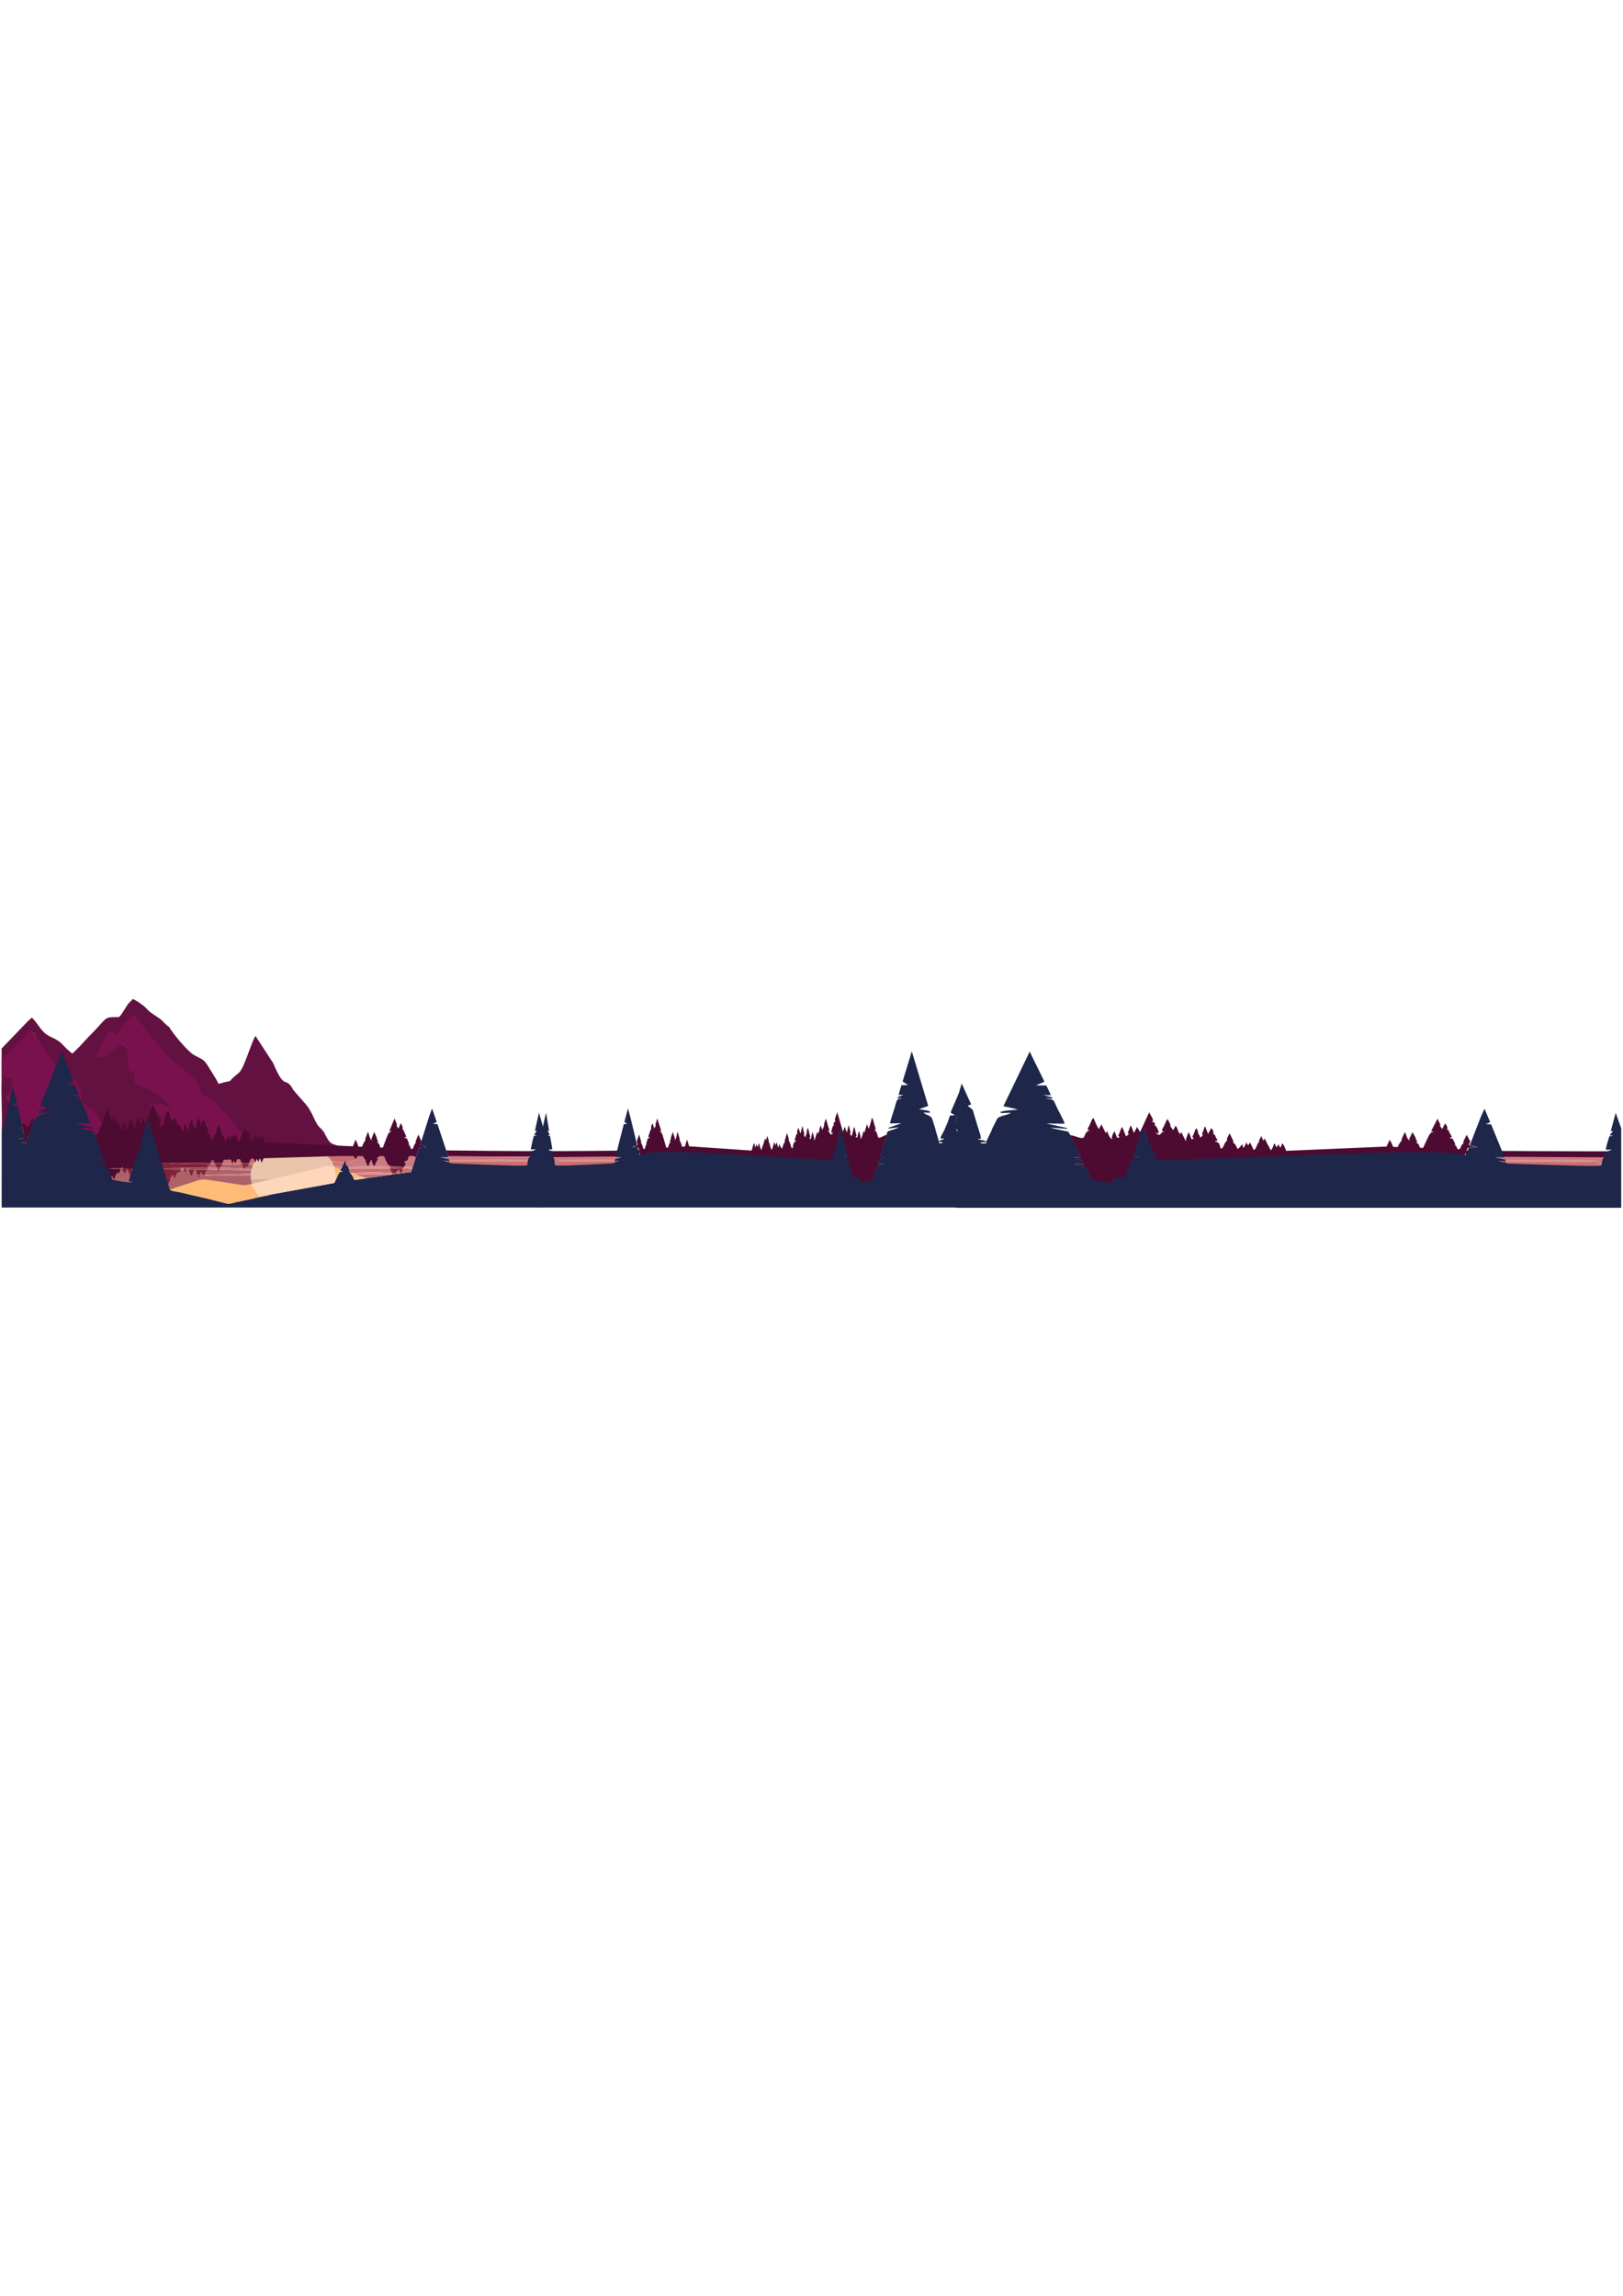 <?xml version="1.0" encoding="UTF-8"?>
<!DOCTYPE svg PUBLIC "-//W3C//DTD SVG 1.1//EN" "http://www.w3.org/Graphics/SVG/1.1/DTD/svg11.dtd">
<!-- Creator: CorelDRAW 2021 (64-Bit Versión de evaluación) -->
<svg xmlns="http://www.w3.org/2000/svg" xml:space="preserve" width="210mm" height="297mm" version="1.1" style="shape-rendering:geometricPrecision; text-rendering:geometricPrecision; image-rendering:optimizeQuality; fill-rule:evenodd; clip-rule:evenodd"
viewBox="0 0 21000 29700"
 xmlns:xlink="http://www.w3.org/1999/xlink"
 xmlns:xodm="http://www.corel.com/coreldraw/odm/2003">
 <defs>
  <style type="text/css">
   <![CDATA[
    .fil7 {fill:#1E264A}
    .fil15 {fill:#440B29}
    .fil0 {fill:#4D0B31}
    .fil3 {fill:#631141}
    .fil4 {fill:#79114E}
    .fil12 {fill:#82213B}
    .fil14 {fill:#984B55}
    .fil11 {fill:#AC6266}
    .fil5 {fill:#CC6E6E}
    .fil1 {fill:#CC7B83}
    .fil6 {fill:#D99291}
    .fil13 {fill:#DBAE9C}
    .fil8 {fill:#EAC5AB}
    .fil9 {fill:#FEBA76}
    .fil10 {fill:#FED6B9}
    .fil2 {fill:#FFC5A2}
   ]]>
  </style>
    <mask id="id0">
  <linearGradient id="id1" gradientUnits="userSpaceOnUse" x1="3139.66" y1="13518.7" x2="3365.72" y2="12785.29">
   <stop offset="0" style="stop-opacity:1; stop-color:white"/>
   <stop offset="0.51" style="stop-opacity:0.718; stop-color:white"/>
   <stop offset="1" style="stop-opacity:0.431; stop-color:white"/>
  </linearGradient>
     <rect style="fill:url(#id1)" x="2065.32" y="12677.65" width="2052.77" height="2042"/>
    </mask>
 </defs>
 <g id="Capa_x0020_1">
  <g id="_1716012453488">
   <path class="fil0" d="M5796.55 14958.26l1145.53 4.85c3.51,-8.54 6.94,-27.11 9.29,-38.45 3.72,-17.9 9.33,-19.23 12.29,-35.21 -26.7,5.44 -1161.04,-5.65 -1190.05,-6.94l22.94 75.75z"/>
   <path class="fil1" d="M6942.08 14963.11l-1145.53 -4.85c3.86,20.35 1.58,4.56 -3.8,10.69l-95.51 -1.58c24.56,11.63 77.17,19.66 99.27,26.29 12.06,3.62 14.19,-0.64 18.13,26.74l-81.3 -7.08c38.96,132.73 1085.36,60.19 1099.23,82.56l109.51 -132.77z"/>
   <path class="fil2" style="mask:url(#id0)" d="M3091.7 12677.65c566.86,0 1026.39,457.12 1026.39,1021 0,563.88 -459.53,1021 -1026.39,1021 -566.86,0 -1026.38,-457.12 -1026.38,-1021 0,-563.88 459.52,-1021 1026.38,-1021z"/>
   <path class="fil3" d="M21.3 13944.47c34.15,-23.54 101.23,-13.7 136.79,-6.22 35.88,122.66 -13.44,204.69 -72.53,247.72 11.29,22.75 22.59,45.5 33.88,68.25 131.27,82 4.02,402.75 -97.61,377.1 9.86,-238.51 -10.39,-448.35 -0.53,-686.85z"/>
   <path class="fil3" d="M1656.3 12988.59l-88.49 137.92c-16.13,18.64 -16.3,18.58 -28.29,31.1 -139.92,0.89 -151.94,-3.18 -214.86,65.29 -49.78,54.17 -78.3,88.37 -129.96,140.62 -55.61,56.27 -86.13,88.23 -131.25,139.19 -41.97,47.39 -83.78,83.56 -127.22,127.52 -3.68,-2.71 -8.4,-6.72 -10.61,-8.5 -2.16,-1.77 -7.87,-6.26 -10.53,-8.43 -2.63,-2.15 -7.48,-5.99 -10.35,-8.39l-38.67 -33.89c-77,-74.24 -73.63,-95.32 -209.46,-157.63 -128.69,-59.03 -151.42,-161.04 -243.22,-247.66 -22.96,16.43 6.3,-7.6 -32.08,26 -3.92,3.45 -15.51,14.02 -19.38,17.71l-340.98 354.88 0 135.62c55.41,-30.9 60.69,-18.38 96.74,-50.84l122.2 -122.87c60.95,-57.56 118.16,-62.25 150.89,-131.3 62.33,30.4 7.13,-79.52 55.27,-21.22l285.59 545.32c48.88,55.8 165.1,64.69 244.31,93.87 70.13,105.77 13.58,279.32 125.17,351.86 129.42,84.13 133.31,1.51 207.73,195.55l44.86 -43.4c76.53,66.16 55.77,107.76 86.58,207.73 44.65,144.95 38.73,112.88 119.35,116.39 50.4,-41.5 40.16,-53.07 69.35,-174.08 40.73,33.96 47.19,42.97 61.44,108.07 10.81,49.42 4.97,76.3 42.12,107.88 67.14,57.07 93.67,-14.96 229.27,62.63l-30.14 -37.8c113.39,-74.39 44.98,-29.58 67.71,-111.69 15.25,-55.08 35.75,-1.09 62.18,-144.44l-74.41 9.22c22.97,-81.47 100.64,-100.82 137.78,-179.83 -83.03,-138.76 -76.81,-96.85 -173.41,-191.19 168.35,-20.09 143.94,21.99 285.47,46.52 -109.64,-169.47 -294.85,-327.95 -344.37,-360.7l-20.45 -127.89c-17.27,-6.59 -53.11,-32.92 -55.7,-34.14 -42.3,-19.6 1.33,-40.32 -26.57,-59.32 -5.44,-107.45 -133.34,-162.75 -190.06,-248.85 -63.89,20.48 -113.32,12.67 -175.79,58.9 -65.91,48.8 3.52,101.06 -128.9,82.54l126.86 -263.3 135.34 15.69c59.94,-74.13 17.86,-134.25 172,-235.5l310.29 442.23c96.34,129.57 350.38,268.91 465.5,389.95 44.56,46.86 44.4,66.57 67.17,132.73 29.67,86.24 19.84,63.28 114.65,106.33 112.58,51.15 309.58,314.06 395.51,413.55 67.69,78.35 150.42,114.56 201.89,193.59 -10,12.5 -21.83,27.78 -32.28,37.51l-44.68 34.88c63.04,81.14 27.7,21.38 84.86,28.82 1.86,0.24 7.37,1.13 9.15,1.52l57.12 21.06 48.88 -129.6c3.66,3.58 8.62,4.59 10.12,11.29 1.45,6.61 7.67,8.49 9.57,11.34l55.03 114.41c14.56,-13.35 199.94,10.9 289.44,-16.49 23.37,-50.8 20.09,-48.05 20.09,-114.84 0.31,0.47 33.16,48.75 44.7,73.78 4.82,10.45 11.83,29.82 10.55,36.87l-34.94 53.48c35.79,26.38 2.04,13.09 67.9,21.27l13.83 -4.13c73.22,-25.69 2.78,10.48 38.74,-76.95 3.77,2.05 7.31,3.81 8.52,8.64 20.78,83.04 210.44,28.03 219.58,26.06l2.81 -10.14c57.83,2.02 88.42,2.83 146.54,-1.86l105.17 -28.5 -7.83 -104.08c-96.77,-40.78 -121.52,-27.04 -166.45,-98.69 -34.92,-55.7 -34.97,-84.78 -87.93,-137.89 -86.43,-66.18 -95.15,-207.81 -214.74,-335.51l-134.86 -153.79c-26.48,-33.04 -15.72,-29.16 -33.42,-54.06 -83.67,-117.74 -90.92,40.65 -236.08,-304.74l-228.04 -350.29c-52.18,73.79 -145.88,422.92 -216.02,478.06 -205.59,161.68 -5.68,68.69 -261.5,142.08 -33.37,-71.22 -83.47,-141.71 -124.29,-210.22 -68.67,-115.16 -82.4,-101.4 -187.88,-159.45 -89.35,-49.17 -283.49,-286.34 -328.81,-368.12 -40.66,-21.29 -71.35,-68.21 -107.33,-96.15 -41.33,-32.09 -78.53,-51.23 -121.09,-82.5 -52.39,-38.54 -61.16,-63.8 -113.82,-102.76 -42.13,-31.16 -81.18,-58.86 -125.71,-78.68l-62.97 64.83z"/>
   <path class="fil4" d="M2061.57 14651.6l26.63 -38.88c41.56,62.52 -9.53,34.89 74.72,55.91 196.47,24.24 55.96,-80.46 355.54,175.94 51.08,-38.13 31.44,-37.04 68.45,-87.01 20.95,38.25 20.02,34.37 30.87,72.46 11.26,39.57 5.89,54.97 26.98,82.52 2.43,3.14 16.68,13.27 23.71,14.7 102.6,20.97 -53.99,-35.35 84.41,3.53 55.56,-98.71 29.03,-41.07 116.53,-101.44 72.65,-50.15 36.1,-60.67 89.56,-117.71 21.26,63.28 33.8,127.14 69.14,164.63 40.09,42.57 107.03,61.34 179.3,38.27l44.68 -34.88c10.45,-9.73 22.28,-25.01 32.28,-37.51 -51.47,-79.03 -121.4,-141.45 -189.09,-219.8 -85.93,-99.49 -285.49,-377.71 -398.07,-428.84 -94.82,-43.07 -79.85,-4.8 -109.52,-91.04 -22.78,-66.17 -17.5,-83.68 -62.06,-130.55 -115.12,-121.03 -339.6,-269.01 -435.93,-398.59l-351.5 -447.24c-154.15,101.25 -162.1,186.5 -222.05,260.62l-105.91 -55.89 -168.06 341.18c132.41,18.53 127.63,-14.12 193.54,-62.92 62.47,-46.23 100.24,-83.16 164.13,-103.64 56.72,86.1 57.5,228.62 62.94,336.07 27.91,19.01 -5.75,-0.15 36.55,19.47 2.59,1.21 20.95,6.73 38.22,13.31l5.53 131.27c49.5,32.74 349.88,143 459.52,312.47 -141.54,-24.53 -117.09,-54.81 -285.44,-34.72 96.59,94.34 104.6,59.19 187.63,197.95 -37.15,79.01 -94.67,98.11 -117.64,179.58l74.41 -9.22z"/>
   <path class="fil4" d="M19.34 13697.58l0 246.99 138.75 -6.32c4.44,133.01 -1.8,164.72 -72.54,247.72 58.01,149.57 94.87,61.63 125.06,322.11 5.89,50.76 6.12,91 41.92,125.19l36.41 -88.64 71.56 24.51 62.16 -90.38c70.04,139.85 21.78,164.24 211.93,221.12l50.31 -64.17c31.04,-46.92 13.61,-34.25 50.25,-68.19 51.85,58.29 75.3,141.9 95.6,229.57 203.48,26.71 132.82,-93.53 206.05,-178.1 39.78,65.41 25.91,61.17 36.79,93.45 2.71,0.58 7.17,-4.61 7.86,-2.42 22.59,73.76 -5.51,-57.35 44.84,10.4 20.71,27.88 19.86,64.75 38.24,102.55 34.37,-0.87 48.48,3.68 85.13,-21.18 44.34,-30.07 32.94,-3.91 -36.13,-41.69l26.17 -15.19c71.76,-62.73 24.71,-34.22 34.09,-83.33 15.51,-81.16 37.57,1.59 35.06,-101.27 -74.42,-194.04 -50.6,-167.22 -180.02,-251.35 -111.58,-72.54 -62.13,-217.92 -132.27,-323.69 -79.21,-29.18 -168.94,-40.59 -217.82,-96.39l-332.69 -515.17c-48.14,-58.3 -5.22,-20.38 -67.55,-50.78 -32.73,69.05 -84.31,116.46 -145.24,174.02l-125.52 128.54c-36.06,32.45 -32.99,41.19 -88.4,72.09z"/>
   <path class="fil5" d="M5735.63 15026.84l31.23 63.26 31.37 -2.61 1.02 -5.59c178.33,0.37 362.63,-5.5 540.49,-7.26 184.34,-1.82 358.75,7.05 538.16,9.73l-47.33 -55.3 -7.83 0 -1087.11 -2.23z"/>
   <polygon class="fil6" points="5719.6,15006.29 5735.63,15026.84 6822.74,15029.07 6812.17,15017.23 6874.59,15007.06 6803.83,15004.82 6417.98,14997.68 6400.42,14999.57 6245.95,15000.68 6234.74,14999.16 "/>
   <path class="fil7" d="M341.81 14777.35c-0.55,10.67 5.28,8.65 -11.93,11.69 -4.66,0.83 -16.03,0.88 -20.83,0.58 -37.8,-2.33 -27.79,-10.41 -28.45,-13.93 19.85,-2.19 43.34,-5.99 61.21,1.66zm6689.6 844.13l-7010.11 0 0.53 -990.17 16.1 -0.6c9.71,-39.51 1.97,-26.8 17.94,-30.64 -8.4,-14.17 -8.13,-13.69 -2.71,-36.12 2.85,-11.76 5.29,-26.8 8.72,-39.91l71.15 -333.51 34.05 -139.56 51.44 215.48 -75.38 35.3 84.14 1.98 34.05 152.06 39.63 185.09c6.6,14.49 23.25,72.45 20.88,90.35l-73.95 -1.45c13,9.37 35.16,7.72 51.59,11.78 51.83,12.82 14.85,12.52 37.93,15.73 7.39,-14.16 20.51,-38.32 26.69,-54.38l21.54 -70.79c10.26,-44.31 48.71,-106.87 65.77,-153.59 18.84,-51.56 110.64,-51.24 148.8,-85.06 -75.7,-3.88 -114.75,13.3 -110.86,-13.11l46.98 -14.37 138.26 -15.78 -60.62 -17.98 -93.12 -25.5 276.88 -705.79 155.63 389.84 -90.77 46.31 110.53 2.43 48.55 125.45 -81.86 -0.99 94.23 28.32c6.98,36.26 -38.93,2.53 -66.91,15.32 94.63,19.06 71.51,-1.86 127.31,140.75 16.57,42.34 66.07,149.05 71.43,185.12l-193.96 -2.38 221.61 58.99 -3.05 9.39 -172.53 -15.54c22.89,12.17 88.67,26.79 121.68,35.8 81.93,22.38 56.13,1.98 86.31,61.89l134.2 295.14 -94.74 -8.39c29.37,35.13 157.93,25.52 160.08,93.03l-123.56 -0.27c35.87,10.94 124.25,-5.8 138.23,25.7 15.04,33.9 -13.28,105.62 7.85,134.52l9.31 34.33c43.81,15.52 206.9,46.96 245.37,32.35l3.53 -1.54 -49.1 0.38 14.99 -59.42 42.56 -105.25 45.39 -241.06 107.93 -14.48 -67.15 -21.49 107.85 -356.09c26.11,5.27 12,26.28 31.04,61.3 10.3,18.95 76.55,43.02 48.67,55.78 30.41,7.97 -30.61,1.17 -23.22,35.21l114.89 126.17c18.69,66.98 40.89,148.35 61,215.51l-2.41 -8.08c10.82,7.38 38.38,13.8 45.89,18.92 30.02,20.51 -7.52,22.35 -14.47,26.28 52.43,5.36 21.2,28.83 47.1,53.57l5.62 28.35 -45.26 48.09 53.4 155.06 19.15 65.76c7.82,26.97 99.24,34.02 131.22,40.83l376.37 113.71c48.09,11.96 93.84,23.78 141.25,35.67 79.66,19.98 66.06,10.86 145.4,-6.99 57.67,-12.97 252.52,-49.22 290.3,-64.98 21.65,-1.69 58.69,-10.48 80.69,-15.21 24.14,-5.2 61.49,-8.92 78.89,-19.08l831.26 -150.87 39.66 -85.25 29.52 -57.47 41.18 -5.41 -31.09 -10.04 -0.54 -12.96c9.48,-6.71 20.28,-30.96 23.62,-43.69l25.61 -51.55 10.81 -23.58 13.33 22.67 -3.97 28.41 2.06 -5.76 30.56 36.8 7.81 20.55 15.21 63.26 18.07 3.14c-3.71,12.41 12.44,5.31 -11.89,8.77 16.51,3.55 15.12,1.99 22.39,14.16l16.96 34.05 10.99 24.79 153.71 -22.28 325.92 -46.49c14.94,-1.41 55.22,-4 65.74,-10.42l37.7 -1.6 36.88 -6.97 113.06 -14.41 13.24 -38.01 4.76 -21.58 41.62 -125.13 45.96 -131.48 93.46 -9.33 -80.98 -26.65 14.57 -47.76 101.4 -319.85 37.32 -103.03 27.57 77.94 32.92 96.67 -47.76 24.57 56.88 2.76 23.48 68.3 90.42 272.27 22.94 75.75c3.86,20.36 1.58,4.56 -3.8,10.69l-95.51 -1.58c24.56,11.62 77.17,19.66 99.27,26.29 12.07,3.62 14.19,-0.64 18.13,26.74l-81.3 -7.08c50.93,19.55 80.14,13.56 94.02,35.93 790.64,32.28 991.96,37.17 994.91,22.92 20.19,-97.55 -5.51,-101.7 103.38,-126.79l-74.27 -2.4c6.99,-73.05 34.88,-38.71 80.7,-74.39l-64.5 1.19 15.91 -81.22 22.19 -90.49 43.98 -11.58 -40.48 -2.53 37.46 -57.25 8.83 2.86 -34.04 -1.12 51.89 -234.72 58.09 198.85 0 1028.9z"/>
   <path class="fil0" d="M1225.93 14681.64l112.06 287.58 -72.6 -0.83c29.37,35.13 102.47,18.9 104.62,86.41l-104.75 1.62c35.87,10.94 112.05,17.89 126.03,49.39 15.03,33.89 27.91,89.7 49.04,118.6l6.61 -12.3 26.85 46.01c29.82,-29.07 12.84,-41.58 32.08,-63.61 14.52,-16.6 3.92,-19.88 15.57,-25.03l15.05 22.63 29.69 -71.48 -162.5 0.03c28.44,-9.02 105.17,0.12 149.82,-4.55 43.31,-4.52 7.1,-9.19 31.62,-16.33 -5.75,23.86 -32.08,58.7 2.67,71.03l126.86 -48.59 75.28 -236.34 78.03 -19.2 -67.14 -21.49 107.85 -356.09c26.11,5.27 12,26.28 31.04,61.3 10.3,18.95 24.11,44.66 -3.77,57.42 30.4,7.97 21.82,-0.47 29.22,33.57l46.05 145.84c18.68,66.98 39.25,128.68 59.36,195.84l-43.67 1.18c10.82,7.38 38.38,13.8 45.89,18.92 30.02,20.51 -7.52,22.35 -14.47,26.28 52.43,5.36 21.2,28.83 47.1,53.57l-10.86 -32.88c3.25,-11.29 -0.66,-4.59 12.81,-7.17l60.48 0.09c134.84,1.21 475.86,31.36 558.78,38.47 1.96,-35.01 22.84,-3.16 20.59,-14.17 -0.02,-0.09 -50.02,-21.41 20.71,-24.43l13.9 35.82 -3.3 2.13c32.48,0.24 69.35,-2.54 99.61,-0.22 11.66,-8.74 12.84,-26.85 20.26,-39.57 47.21,-5.41 35.78,-0.74 40.19,5.37 2.89,-4.29 3.16,-4.75 6.5,-8.4l46.66 -0.36 13.13 41.51 9.19 3.96c6.18,-10.57 0,-14.36 10.56,-24.74 5.67,-5.58 -0.59,-0.93 8.47,-6.54 2.05,10.88 3.58,-14.02 8,-5.7l9.7 -3.36 24.28 -32.4 20.39 34.94 11.76 21.58c3.38,8.86 5.98,12.8 7.01,22.4 6.92,2.88 89.37,11.09 107.08,-3 -1.91,-21.53 1.36,-3.03 -8.01,-15.2 18.27,-9.03 19.3,-8.23 22.86,-30.89l36.12 -1.71c11.02,11.52 5.86,17.35 18.24,36.13l4.42 14.31 19.27 -48.66 19.45 39.84 19.36 -43.37 4.3 0.6 18.82 55.31 24.98 -58.58 841.95 -75.61 333.35 -0.61 18.87 46.85 33.51 -45.83 65.97 -0.14c17.26,38.36 33.02,47.69 33.47,48.4 10.75,16.92 2.35,-11.41 0.67,4.47 -2.99,28.37 17.89,43.82 28.11,77.48l5.46 1.52c5.61,-7.2 8.86,-14.1 12.34,-22.36 2.53,-6.02 2.55,-7.31 4.52,-13.1 1.81,-5.31 0.79,-3.38 2.84,-7.71 18.1,-38.42 18.08,-41.76 38.3,-40.06 -3.78,1.97 -6.24,2.65 -9.82,4.64 -5.1,2.83 -4.28,2.34 -6.67,4.55l33.7 72.93 8.55 -1.89c9.18,-27.18 14.2,-38.93 24.55,-54.99 53.61,-83.2 -18.31,-23.6 11.73,-53.02l30.11 -21.75 55.17 1.36c16.34,33.28 36.78,118.6 81.05,123.99 27.71,11.32 147.81,9.98 170.06,11.23l11.35 2.47 26.52 -56.8 -27.19 -1.6 4.55 -10.31c66.53,-14.53 46.71,-62.18 52.24,-64.33 34.17,-11.47 80.33,-11.52 91.98,14.19l45.96 -131.48 93.46 -9.33 -80.98 -26.65 14.57 -47.76 -37.92 -86.04 -36.94 91.7c-0.15,12.81 -2.91,3.91 13.71,13.43l-20.69 2.31c21.35,10.51 1.49,-2.69 -12.35,34.14 -8.14,21.69 -11.8,45.03 -26.59,45.73 -21.56,-2.78 -7.65,6.07 -16.96,-11.12 -17.05,-31.46 8.68,-23.47 -30.41,-37.75 20.37,-0.39 11.39,2.28 14.42,-8.78l-16.87 -8.08c19.76,-0.46 7.66,-13.58 1.84,-27.86 -5.83,-14.3 -11.3,-24.38 -14.88,-39.49l-38.87 -16.55c24.93,-10.78 35.28,9.63 23.79,-19.91 -4.07,-10.47 -10.86,-27.13 -15.02,-35.59 -11.71,-23.78 -9.68,-9.68 -11.28,-26.11 -2.23,-23.11 -4.72,-14.21 -24.08,-21.43 21.87,-10.13 -2.9,-65.14 -17.03,-80.57l-29.76 70.5 -24.74 -40.45 -7.65 3.31c23.42,-14.66 12.4,-18.1 1.5,-45.14 -6.6,-16.34 -13.56,-34.45 -18.58,-51.11l-67.19 160.06 30.95 11.39 -36.36 4.41c11.61,23.04 13.41,-4.59 -9.46,24 -9.22,11.53 -15.53,40.94 -20.66,46.66l-49.65 131.98c-41.37,-1.11 -30.97,1.15 -40.97,-26.41 -7.27,-20.02 -5.87,-29.07 -28.17,-34.63l2.3 -0.75c9.74,-6.45 9.32,4.96 1.3,-2.76 -3.8,-3.66 -6.88,-3.23 -12.21,-4.53l17.46 -6.65c-6.68,-14.85 -21.83,-44 -18.94,-56.65l-33.17 -70.85c-8.22,18.38 -14.24,37.57 -22.02,57.24 -3.75,9.51 -11.33,22.58 -12.72,30.35 -4.89,27.14 1.37,3.57 12.07,18.47 -36.69,5.56 -40.96,-82.69 -57.99,-106.41l-33.67 87.81c-4.77,33.13 12.38,0.49 1.3,19.26 -7.85,13.3 -30.71,39.49 -41.57,84.92 -62.35,-1.3 -44.97,5.07 -60.45,-33.48 -7.95,-19.8 -14.3,-39.58 -25.69,-58.3l-33.34 86.22 -1140.94 -50.79 -26.34 -74.07 -16.04 -23.78 -16.89 54.22 -5.09 0.38 -18.63 -42.16 -16.42 37.42 -4.26 0.28 -18.58 -46.61 -9.21 9.81c0.09,13.81 -18.45,65.59 -29.81,76.48 -14.96,-15.84 -13.34,-40.38 -34.06,-70.34l-31.6 -81.36 -14.54 28.43 -22.23 -59.27c-6.59,15.8 -13.09,31.98 -19.29,47.58 -14.62,36.81 5.73,18.4 -10.89,38.42 -19.16,23.07 -20.86,85.4 -49.5,92.79l-38.05 -96.94 -21.22 39.15 -18.49 -38.71 -14.97 39.43c-1.27,4.53 -1.27,2.86 -3.67,9.67 -18.13,51.51 -19.59,-23.59 -23.08,-27.5 -12.43,17.44 -33.63,49.97 -48.71,64.38l-27.95 -62.55c-10.52,-12.61 -4.12,-6.2 -16.23,-16.23 -15.34,-12.7 11.22,1.38 -11.28,-47.88 -13.19,-28.89 -22.63,-66.85 -32.35,-75.17 -6.82,18.29 -15.71,38.21 -22.65,56.8 -14.34,38.37 8.26,26.8 -5.23,38.49 -28.03,24.29 -33.9,89.84 -56.45,100.93 -27.49,-8.24 0.01,-76.08 -60.28,-90.05l-8.79 -10.15c40.82,-4.46 28.99,-2.51 11.44,-42.8 -13.54,-31.11 -4.15,-37.85 -34.78,-49.13 21.71,-8.21 -2.56,-61.04 -15.59,-73.7l-33.53 75.06 -31.28 -99.19c-9.52,14.36 -14.62,43.97 -19.61,61.11 -10.09,34.62 -23.62,38.6 3.26,55.39l-8.2 -3.94 -23.67 35.63c-10.06,-17.56 -7.81,-20.41 -13.54,-33.82 -12.51,-29.25 -15.03,-1.78 -11.53,-23.15 2.19,-13.42 -7.81,-49.65 -19.14,-65.97 -13.45,16.01 -18.3,47.87 -25.84,70.28 -9.48,28.24 -29.14,49.15 1.03,57.63l-24.62 19.4 -28.8 -93.52c-11.82,12.35 -16.52,38.84 -22.48,56.55 -25.06,74.39 5.38,27.99 -3.77,47.81l-10.03 2.74 -44.02 -109.4 -15.02 27.35c-7.14,-14.84 -3.93,-19.32 -14.23,-31.28 -11.72,-13.59 -5.57,-3.4 -6.56,-19.41 -0.8,-12.88 -16.49,-45.84 -23.86,-62.31l-26.48 60.35 -32.58 -56.01 -8.39 3.25c24.19,-7.47 8.12,-27.03 0.33,-45.99 -5.66,-13.8 -10.36,-35.32 -20.1,-45.25 -10.37,13.86 -28.13,68.4 -35.72,88.22 -15.35,40.07 -39.32,57.8 0.9,76.38l-30.87 4.64 8.62 5.45 -27.5 30.38 -38.54 -10.58 40.03 1.32 -43.91 -12.89 37.74 -6.47c-9.36,-28.04 -21.9,-94.54 -55.03,-99.66 9.08,-6.81 23.09,6.45 9.15,-24.34 -11.11,-24.52 -10.15,-7.48 -30.28,-16.96 36.18,-18.42 -18.83,-90.54 -27.54,-123.36l-95.49 255.04 -32.68 -65.89 -32.49 78.33 -32.19 -97.25c-9.37,9.49 -16.25,44.29 -20.52,58.04 -7.15,23.04 -21.92,42.13 0.71,52.44l-31.85 31.33 -39.4 -121.04c-15.08,13.84 -20.56,49.62 -27.62,71.47 -13.54,41.9 -26.44,37.81 2.42,58.92l-28.77 9.24 -27.78 -85.52c-13.5,18.81 -44.57,97.98 -18.31,102.04 -31.38,6.73 -51.26,-78.62 -59.43,-103.93l-14.57 26.31 -46.19 -112.98 -26.96 60.25c-33.69,-68.64 -31.43,-69.4 -55.41,-142.25 -17.68,3.88 -33.7,69.06 -40.76,87.51 -13.68,35.72 -40.8,63.46 2.08,74.57l-33.46 5.92c16.55,23.35 6.5,-3.84 -10.23,26.69 -5.78,10.56 -13.7,36.34 -19.11,49.93 -15.52,39.02 -15.37,86.32 -64.97,82.19z"/>
   <path class="fil8" d="M3299.27 15024.64l-17.73 21.35 -7.68 19.83 -16.74 52.1 -9.83 35.3 -1.75 29.39 -0.04 23.74 1.94 48.51c33.85,-9.84 180.14,-1.41 234.62,-3.08l23.72 1.07c13.82,4.16 -0.88,-6.87 10.49,5.35 22.53,-3.17 177.76,-39.35 199.73,-47.04l400.36 -93.17c84.86,-18.91 107.27,-42.86 202.71,-26.9l-0.97 -3.71 -7.35 -20.51 -7.84 -20.6 -11.27 -23.04 -48.56 -64.72 -833.21 25.59 -24.98 58.58 -18.82 -55.31 -4.3 -0.61 -19.36 43.38 -19.45 -39.84 -19.28 48.66 -4.41 -14.32z"/>
   <path class="fil9" d="M2194.74 15384.52c7.82,26.96 99.24,34.01 131.22,40.82l431.7 100.22c48.1,11.96 93.84,23.78 141.25,35.67 79.66,19.98 66.06,10.86 145.4,-6.99 57.67,-12.97 252.52,-49.22 290.3,-64.99l-8.5 -1.62 26.42 -5.41 -3.15 -16.43 -9.58 -6.4 26.61 -10.51 -36.83 0.27c-1.87,-12.45 -26.83,-44.88 -35.15,-59.8 -16.65,-29.85 -4.73,-44.26 -56.2,-46.15 29.73,-4.13 37.13,1.27 21.73,-28.51 -110.57,34.47 -164.05,8.04 -278.49,-7.79 -95.53,-13.22 -188.93,-28.01 -285.44,-42.8 -109.94,-16.84 -153.94,16.37 -253.49,45.66 -51.01,15 -206.6,69.87 -247.8,74.76z"/>
   <path class="fil10" d="M3516.27 15258.2l-256.31 56.49c15.4,29.78 8,24.38 -21.73,28.51 51.47,1.89 39.55,16.3 56.2,46.15 8.32,14.92 33.28,47.35 35.15,59.8l36.83 -0.27 -26.61 10.51 9.58 6.4c23.08,3.07 2.89,1.66 17.89,-3.09l12.2 -3.88c19.32,-6.61 4.95,-8.37 32.65,-7.26 10.39,0.41 3.35,1.87 13.11,-0.63 33.54,-8.59 17.96,-4.78 64.78,-4.81 0.4,0.82 1.05,1.28 1.19,2.45l2.99 6.39 831.26 -150.86 39.66 -85.25c-16.47,12.87 3.02,12.04 -23.13,11.92 -10.01,-16.24 1.83,-36.82 -4.81,-58.44 -3.4,-11.06 -9.21,-48.46 -9.15,-60.6l16.88 -6.27c-17.38,-5.17 -17.13,-1.57 -25.83,-14.37 -95.44,-15.96 -117.85,7.99 -202.71,26.9l-400.36 93.17c-21.97,7.69 -177.2,43.87 -199.73,47.04z"/>
   <path class="fil11" d="M2569.71 15238.76c-8.96,-8.54 -12.52,-22.42 -14.05,-33.38l28.87 -0.8c-1.9,7.2 -4.12,15.74 -6.44,22.07 -5.06,13.79 -3.27,8.17 -8.38,12.11zm-161.13 -107.96c0.82,0.7 2.11,1.81 2.46,2.13 0.34,0.34 1.98,3.09 2.31,2.39 0.33,-0.74 1.19,1.94 1.85,2.54l-20.16 40.76 -17.45 -45.82 -3.78 -1.98c-20.32,-2.7 -26.17,3.66 -27.37,-12.52 -6.86,4.8 -6.76,-8.96 -4.78,12.62l-23.11 50.04 -12.54 -22.32c-32.53,46.06 -23.57,34.91 -43.09,91.51l-30.78 -49.94c-32.59,37.16 12.55,23.26 -44.06,42.64 32.41,12.31 -3.35,46.75 -12.49,75.9l19.15 65.77c41.2,-4.89 196.79,-59.76 247.8,-74.76 99.55,-29.29 143.55,-62.5 253.49,-45.66 96.51,14.79 189.91,29.58 285.44,42.8 114.44,15.83 167.92,42.26 278.49,7.79l-12.52 -59.83 -1.94 -48.51 -595.42 -0.84 -0.01 -5.22 -25.56 0.12 -22.96 -39.52 -15.71 39.98 -33.05 -0.54 -16.4 -42.71c7.13,-9.56 -4.91,-1.21 16.77,-8.87 -19.34,-3.58 -18.17,0.88 -24.75,-12.29 -5.11,-9.63 0.43,-4.71 -12.69,-5.98 -17.4,33.91 3.3,28.28 -24.65,30.36l5.88 6.09c5.62,9.27 -13.99,47.6 -19.67,55.88 -3.76,-4.28 -39.58,-83.8 -37.18,-92.41l0.99 -5.58c0.38,-0.39 1.17,-0.73 1.44,-0.93l14.5 -11.3 -31.99 -3.43c-11.66,11.13 -1.84,17.34 -16.46,21.64z"/>
   <path class="fil12" d="M2105.42 15083.01l5.62 28.36 242.59 -2.05 6.3 -6.04c3.93,3.86 4.72,4.52 7.81,7.25l71.96 -5.3c68.74,8.7 212.29,-6.67 251.15,4.06 7.9,-7.96 5.48,-6.35 10.64,-16.49l-22.02 -6.21c-0.67,-1.19 -2.49,-0.46 -3.5,-0.57l14.6 -9.3c14.82,-2.13 17.77,-3.57 23.59,-13.43 -7.31,-9.63 -54.29,-5.37 -72.11,-5.7l-232.92 -3.01c-105.86,-0.35 -209.2,-5 -314.57,-4.44l10.86 32.87z"/>
   <path class="fil11" d="M2675.24 15143.91c-5.1,16.12 -2.82,16.54 -22.61,17.28 14.92,11.55 3.33,20.14 -1.98,37.82l594.89 -16.4 1.75 -29.39 1.9 -15.4c-23.92,5.05 -293.13,-1.57 -362.04,-1.91 -54.7,-0.27 -38.31,0.51 -41.29,-10.45 -6.19,4.11 -5.47,-7.22 -5.16,9.52l-12.71 35.38 -13.21 -36.68c2.32,-12.99 1.38,-3.95 -3.5,-7.29 -2.52,14.09 2.95,5.82 -12.17,8.49l-115.32 -7.44 -8.55 16.47z"/>
   <path class="fil5" d="M4514.01 15116.82l15.21 63.26 15.27 -2.61 0.5 -5.59c86.83,0.37 176.57,-5.5 263.17,-7.26 89.75,-1.82 174.67,7.05 262.03,9.73l-23.04 -55.3 -3.82 0 -529.32 -2.23z"/>
   <path class="fil11" d="M1618.04 15181.57c-4.36,8 -2.92,4.92 -4.79,7.51l-29.56 -68.43 55.19 0.54c-0.35,18.27 -5.61,18.29 -6.41,19.45 -8.27,11.99 -0.23,14.86 -14.43,40.93zm-177.71 42.84l14.23 35.49c43.81,15.53 216.77,43.46 255.23,28.85l-0.06 -3.78 -44.69 0.52 16.36 -55.45c6.29,-28.6 -25.82,-67.05 -29.76,-95.21l17.21 -6.93 -21.36 -4.92 67.17 -0.76 -131.31 -7.32 1.77 -15.12c-24.52,7.15 11.69,11.8 -31.62,16.33 -44.65,4.67 -121.38,-4.47 -149.82,4.55l162.5 -0.04 -29.69 71.48 -15.05 -22.62c-11.65,5.15 -1.05,8.42 -15.57,25.03 -19.24,22.03 -2.27,34.55 -32.08,63.62l-26.85 -46.02 -6.61 12.3z"/>
   <path class="fil1" d="M4595.3 15004.75l-117.75 32.08 -3.97 28.4 2.06 -5.76 30.56 36.8 250.83 -7.13c-10.22,-33.66 -31.1,-49.1 -28.11,-77.48 1.68,-15.88 10.08,12.45 -0.67,-4.47 -0.45,-0.71 -16.21,-10.04 -33.47,-48.4l-65.96 0.14 -33.52 45.82z"/>
   <path class="fil5" d="M4291.64 15023.23l121.4 7.55c8.69,0.37 32.22,0.95 40.37,6.95l10.81 -23.58 13.33 22.68 117.75 -32.08 -18.87 -46.84 -333.35 0.6 48.56 64.72z"/>
   <path class="fil12" d="M2175.59 15318.75c9.14,-29.15 44.9,-63.59 12.49,-75.9 56.61,-19.38 11.47,-5.48 44.06,-42.64l30.78 49.94c19.52,-56.6 10.56,-45.45 43.09,-91.51l12.54 22.32 23.11 -50.04 -223.66 -3.05 57.59 190.88z"/>
   <path class="fil1" d="M4846.25 15087.66l187.88 7.14c4.01,-8.2 -0.47,-0.29 14.73,-11.55 -44.27,-5.39 -64.71,-90.72 -81.05,-123.99l-55.16 -1.36 -30.12 21.75c-30.04,29.42 41.88,-30.18 -11.73,53.02 -10.35,16.06 -15.37,27.81 -24.55,54.99z"/>
   <path class="fil1" d="M5230.27 15096.95c16.72,0.1 36.5,1.01 56.11,1.92 9.98,0.47 18.31,0.84 28.62,1.11 14.46,0.38 17.01,-1.39 21.75,3.25l41.63 -125.13c-11.67,-25.71 -57.82,-25.66 -91.99,-14.19 -5.53,2.15 14.29,49.81 -52.24,64.32l-4.55 10.32 27.19 1.6 -26.52 56.8z"/>
   <polygon class="fil6" points="4506.2,15096.27 4514.01,15116.82 5043.33,15119.05 5038.19,15107.21 5068.58,15097.04 5034.13,15094.8 4846.25,15087.66 4837.7,15089.55 4762.49,15090.66 4757.03,15089.14 "/>
   <path class="fil11" d="M2868.5 15062.57c-1.5,16.41 -12.92,28.38 -12.8,43.38l297.84 9.71c-2.44,-19.67 -17.7,-34.22 -16.51,-52.31l-264.08 -0.08 -4.45 -0.7z"/>
   <path class="fil5" d="M4612.15 15197.92l121.8 40.99 5.5 3.8 325.92 -46.49 0 -4.36 -450.11 -2.22c-4.24,4.42 -14.11,-7.13 -3.11,8.28z"/>
   <path class="fil6" d="M4544.99 15171.88c3.9,2.94 0.73,2 7.55,5.02 4.13,1.84 3.32,1.16 8.19,2.7 9.73,3.07 11.3,3.07 18.44,7.27l32.98 11.05c-11,-15.41 -1.13,-3.86 3.11,-8.28l450.11 2.22 13.6 0.15 -5.54 -17.98 -3.24 0.32c-87.36,-2.68 -172.28,-11.55 -262.03,-9.73 -86.6,1.76 -176.34,7.63 -263.17,7.26z"/>
   <path class="fil1" d="M2845.86 15125.46c2.98,10.96 -13.41,10.18 41.29,10.45 68.91,0.34 338.12,6.96 362.04,1.91l-1.9 15.4 9.83 -35.3c-18.22,6.6 -61.45,-5.59 -88.34,1.77 -15.16,-1.4 -6.04,1.67 -15.24,-4.03l-297.84 -9.71 -10.85 14.54c-0.13,0.64 0.6,3.93 1.01,4.97z"/>
   <path class="fil13" d="M3259.96 15314.69l256.31 -56.49c-11.37,-12.22 3.33,-1.19 -10.49,-5.35l-23.72 -1.07c-54.48,1.67 -200.77,-6.76 -234.62,3.08l12.52 59.83z"/>
   <path class="fil14" d="M2094.56 15050.14c105.37,-0.56 208.71,4.09 314.57,4.44l232.92 3.01c17.82,0.33 64.8,-3.93 72.11,5.7l4.33 -2.71 2.05 -16.16c13.67,-5.24 9.72,-2.43 22.37,-2.59 12.09,-0.17 23.97,-0.38 35.76,-0.69l-13.9 -35.82c-70.73,3.02 -35.5,9.68 -35.49,9.77 2.26,11.01 -3.85,-6.18 -5.82,28.83 -82.91,-7.11 -420.77,0.36 -555.62,-0.86l-60.47 -0.09c-13.47,2.58 -9.55,-4.12 -12.81,7.17z"/>
   <polygon class="fil1" points="2650.65,15199.01 2650.07,15200.29 2650.08,15205.51 3245.5,15206.35 3245.54,15182.61 "/>
   <path class="fil12" d="M2650.07 15200.29l0.58 -1.28c5.31,-17.68 16.9,-26.27 1.98,-37.82 19.79,-0.74 17.51,-1.16 22.61,-17.28l-9.07 -11.79c-19.2,2.5 -47.97,0.45 -68.33,0.1l-63.04 1.57c-0.89,0.23 -2.61,2.07 -3.23,1.28 -0.63,-0.8 -2.25,0.76 -3.16,1.39 6.58,13.17 5.41,8.71 24.75,12.29 -21.68,7.66 -9.64,-0.69 -16.77,8.87l16.4 42.71 33.05 0.54 15.71 -39.98 22.96 39.52 25.56 -0.12z"/>
   <path class="fil14" d="M2367.74 15110.53l6.07 20.29 3.78 1.98c4.48,-6.32 19.54,-3.28 30.99,-2 14.62,-4.3 4.8,-10.51 16.46,-21.64l31.99 3.43 -14.5 11.3c-0.27,0.2 -1.06,0.54 -1.44,0.93l-0.99 5.58 75.62 0.08c13.12,1.27 7.58,-3.65 12.69,5.98 0.91,-0.63 2.53,-2.19 3.16,-1.39 0.62,0.79 2.34,-1.05 3.23,-1.28l63.04 -1.57c20.36,0.35 49.13,2.4 68.33,-0.1l9.07 11.79 8.55 -16.47 7.06 -18.15c-38.86,-10.73 -182.41,4.64 -251.15,-4.06l-71.96 5.3z"/>
   <path class="fil12" d="M5070.19 15174.35l3.24 -0.32 59.02 1.86 6.63 -7.97 -17.18 -9.11 20.84 -2.65c6.96,-9.86 7.16,-17.65 16.32,-26.16l21.35 47.48 -11.6 6.72 36.88 -6.97c-26.5,3.64 -5.96,1.44 -12.78,-3.22l23.16 -46.57 -7.43 -5.16c-21.34,-2.66 -148.47,-8.73 -161.49,-3.23l23.04 55.3z"/>
   <path class="fil0" d="M300.96 14640.88c6.6,14.49 17.54,69.74 15.18,87.65l-68.24 1.25c12.99,9.37 31.98,12.59 48.41,16.66 51.83,12.82 19.92,16.29 43,19.51 7.39,-14.16 18.61,-46.98 24.79,-63.04l27.24 -68.09c-6.55,6.2 33.17,-90.69 50.07,-130.71 -1.71,-4.01 -9.34,-21.02 -16.25,-35.3 -13.2,10.99 -52.15,80.92 -64.66,100.33 -5.71,-1.96 -37.66,-23.25 -69.36,-34.1 -2.2,3.98 -6.6,20.31 -7.85,23.34 5.22,24.42 17,79.36 17.67,82.5z"/>
   <path class="fil9" d="M4365.11 15218.85l29.52 -57.47 41.18 -5.41 -31.09 -10.04 -0.54 -12.96c-1.15,-12.19 -10.23,-11.24 -24.69,-15.67 -14.89,-4.56 -19.76,-8.62 -34.59,-11.84l-16.88 6.27c-0.06,12.14 5.75,49.54 9.15,60.6 6.64,21.62 -5.2,42.2 4.81,58.44 26.15,0.12 6.66,0.95 23.13,-11.92z"/>
   <path class="fil5" d="M5205.69 15177.23l113.06 -14.41 13.24 -38.01c-17.69,-5.84 -98.44,-6.49 -123.35,-2.53l7.43 5.16 -23.16 46.57c6.82,4.66 -13.72,6.86 12.78,3.22z"/>
   <path class="fil1" d="M4302.91 15046.27c3.28,-7.21 60.08,-7.87 71.22,-8.45 18.28,-0.95 58.11,-6.14 68.61,1.79 -19.98,16.09 -101.1,21.83 -117.11,34.74l-11.85 -5.53c-0.69,-1.38 -2.1,-1.22 -3.03,-1.95l7.35 20.51c6.02,5.29 8.64,6.61 27.66,6.7 11.08,0.06 21.77,-0.96 32.84,-1.33 27.38,-0.9 34.53,2.79 49.2,-3.47l25.61 -51.55c-8.15,-6 -31.68,-6.58 -40.37,-6.95l-121.4 -7.55 11.27 23.04z"/>
   <path class="fil1" d="M2872.95 15063.27l264.08 0.08 1.13 -7.56c-0.38,-7.04 -6.77,-8.32 -14.5,-11.56 -30.3,-0.13 -40.79,3.08 -72.87,-1.4l-9.69 3.36c-17.09,-4.06 -12.77,-4.16 -30.19,-0.64l-9.2 -3.95c-36.15,10.6 -90.37,1.86 -126.73,1.45 -6.01,6.23 2.88,3.31 -14.12,5.41l12.09 14.81z"/>
   <path class="fil9" d="M4557.78 15206.15l16.96 34.05c13.43,-6.48 55.68,-0.31 72.56,0.55l86.65 -1.84 -121.8 -40.99 -32.98 -11.05c-5.84,2.64 -6.96,-0.44 -19.94,2.12l-1.45 17.16z"/>
   <path class="fil14" d="M5034.13 15094.8l34.45 2.24 -30.39 10.17 5.14 11.84 3.82 0c13.02,-5.5 140.15,0.57 161.49,3.23l5.42 -3.02c13.04,-9.13 7.22,-7.07 14.98,-16.9 -0.67,-0.62 -1.68,-2.45 -1.99,-1.87l-8.13 -6.01c-22.25,-1.25 -142.35,0.09 -170.06,-11.23 -15.2,11.26 -10.72,3.35 -14.73,11.55z"/>
   <path class="fil5" d="M2874.98 15043.05c36.36,0.41 90.58,9.15 126.73,-1.45l-13.13 -41.52 -46.66 0.36c-3.33,3.65 -3.61,4.12 -6.5,8.4 -4.41,-6.1 7.03,-10.77 -40.19,-5.36 -7.42,12.71 -8.59,30.83 -20.25,39.57z"/>
   <path class="fil11" d="M2714.16 15063.29c-5.82,9.86 -8.77,11.3 -23.59,13.43l-14.6 9.3c1.01,0.11 2.83,-0.62 3.5,0.57l22.02 6.21c-5.16,10.14 -2.74,8.53 -10.64,16.49 28.15,-7.42 86.87,-2.05 111,-5.56 -7.15,-19.49 -16.03,-19.76 4.26,-22.44 -1.06,-0.8 -2.67,-1.52 -3.56,-2.05l-10.06 -7.53c0,-0.01 -0.4,-4.76 -6.68,-7.7l-2.94 -4.8 -64.38 1.37 -4.33 2.71z"/>
   <path class="fil14" d="M2111.04 15111.37l6.96 16.5 223.66 3.05c-1.98,-21.58 -2.08,-7.82 4.78,-12.62l7.19 -8.98 -242.59 2.05z"/>
   <path class="fil11" d="M3212.46 15071.54l-13.4 31.95 -11.21 -28.56c-21.69,27.24 -4.45,15.5 -19.07,44.76 26.89,-7.36 70.12,4.83 88.34,-1.77l16.74 -52.1 -55.09 1.66 0.44 -14.75 -6.75 18.81z"/>
   <path class="fil12" d="M2515.72 15130.48l-75.62 -0.08c-2.4,8.61 33.42,88.13 37.18,92.41 5.68,-8.28 25.29,-46.61 19.67,-55.88l-5.88 -6.09c27.95,-2.08 7.25,3.55 24.65,-30.36z"/>
   <path class="fil12" d="M1681.4 15230.04l33.26 -107.82 -67.17 0.76 21.36 4.92 -17.21 6.93c3.94,28.16 36.05,66.61 29.76,95.21z"/>
   <path class="fil1" d="M2690.85 15109.29l-7.06 18.15 115.32 7.44c15.12,-2.67 9.65,5.6 12.17,-8.49l-7.03 -21.12 -2.4 -1.54c-24.13,3.51 -82.85,-1.86 -111,5.56z"/>
   <path class="fil5" d="M3230.06 15036.31l-1.67 5.42c13.29,3.49 14.44,3.38 28.76,3.55 3.58,0.04 8.78,-0.29 11.61,-0.25 10.58,0.15 5.17,-0.85 12.78,0.96l17.73 -21.35c-12.37,-18.77 -7.21,-24.6 -18.24,-36.13l-36.12 1.72c-3.56,22.66 -4.59,21.86 -22.86,30.88 9.38,12.18 6.1,-6.33 8.01,15.2z"/>
   <path class="fil1" d="M4762.49 15090.66l75.21 -1.11 -33.7 -72.93c2.39,-2.2 1.57,-1.71 6.67,-4.55 3.58,-1.99 6.04,-2.67 9.82,-4.64 -20.22,-1.7 -20.2,1.64 -38.3,40.06 -2.05,4.33 -1.03,2.41 -2.84,7.71 -1.97,5.79 -1.98,7.08 -4.52,13.1 -3.48,8.26 -6.73,15.16 -12.34,22.36z"/>
   <path class="fil2" d="M3349.38 15465.79l3.15 16.43 -26.42 5.41 8.5 1.62c21.65,-1.67 58.68,-10.47 80.69,-15.2 24.14,-5.2 61.48,-8.92 78.89,-19.09l-2.99 -6.39c-0.14,-1.17 -0.79,-1.63 -1.19,-2.45 -46.82,0.03 -31.24,-3.78 -64.78,4.81 -9.76,2.5 -2.72,1.04 -13.11,0.63 -27.7,-1.11 -13.33,0.65 -32.65,7.26l-12.2 3.88c-15,4.75 5.19,6.16 -17.89,3.09z"/>
   <path class="fil12" d="M2801.85 15103.73l2.4 1.54 51.45 0.68c-0.12,-15 11.3,-26.97 12.8,-43.38l-1.4 -1.64c-14.89,-0.88 -29.39,-0.14 -44.24,-0.97 -42.39,-2.38 -31.6,-3.1 -37.05,4.05 6.28,2.94 6.68,7.69 6.68,7.7l10.06 7.53c0.89,0.53 2.5,1.25 3.56,2.05 -20.29,2.68 -11.41,2.95 -4.26,22.44z"/>
   <path class="fil5" d="M4302.91 15046.27l7.84 20.6c0.93,0.73 2.34,0.57 3.03,1.95l11.85 5.53c16.01,-12.91 97.13,-18.65 117.11,-34.74 -10.5,-7.93 -50.33,-2.74 -68.61,-1.79 -11.14,0.58 -67.94,1.24 -71.22,8.45z"/>
   <path class="fil5" d="M3050.79 15042.83c32.08,4.48 42.57,1.27 72.87,1.4l-0.68 -4.91c-1.02,-9.61 -3.63,-13.54 -7.01,-22.41l-11.76 -21.57 -37.54 0.69 -15.88 46.8z"/>
   <path class="fil6" d="M5208.64 15122.28c24.91,-3.96 105.66,-3.31 123.35,2.53l4.76 -21.58c-4.74,-4.64 -7.29,-2.87 -21.75,-3.25 -10.31,-0.27 -18.64,-0.64 -28.62,-1.11 -19.61,-0.91 -39.39,-1.82 -56.11,-1.92l-11.35 -2.47 8.13 6.01c0.31,-0.58 1.32,1.25 1.99,1.87 -7.76,9.83 -1.94,7.77 -14.98,16.9l-5.42 3.02z"/>
   <path class="fil12" d="M3153.54 15115.66c9.2,5.7 0.08,2.63 15.24,4.03 14.62,-29.26 -2.62,-17.52 19.07,-44.76l11.21 28.56 13.4 -31.95c-1.86,-2.57 1.01,-5.96 -19.49,-7.73l-55.94 -0.46c-1.19,18.09 14.07,32.64 16.51,52.31z"/>
   <path class="fil2" d="M4739.45 15242.71l-5.5 -3.8 -86.65 1.84c-16.88,-0.86 -59.13,-7.03 -72.56,-0.55l11 24.79 153.71 -22.28z"/>
   <path class="fil6" d="M4344.9 15105.46c14.83,3.22 19.7,7.28 34.59,11.84 14.46,4.43 23.54,3.48 24.69,15.67 9.48,-6.71 20.28,-30.96 23.62,-43.69 -14.67,6.26 -21.82,2.57 -49.2,3.47 -11.07,0.37 -21.76,1.39 -32.84,1.33 -19.02,-0.09 -21.64,-1.41 -27.66,-6.7l0.97 3.71c8.7,12.8 8.45,9.2 25.83,14.37z"/>
   <path class="fil12" d="M1613.25 15189.08c1.87,-2.59 0.43,0.49 4.79,-7.51 14.2,-26.07 6.16,-28.94 14.43,-40.93 0.8,-1.16 6.06,-1.18 6.41,-19.45l-55.19 -0.54 29.56 68.43z"/>
   <path class="fil14" d="M3122.98 15039.32l0.68 4.91c7.73,3.24 14.12,4.52 14.5,11.56l-1.13 7.56 55.94 0.46c20.5,1.77 17.63,5.16 19.49,7.73l6.75 -18.81c4.66,-5.38 3.15,-4.97 9.18,-11l1.67 -5.42c-17.7,14.1 -100.16,5.89 -107.08,3.01z"/>
   <path class="fil5" d="M5132.45 15175.89c-5.94,4.36 -9.24,6.44 -1.34,9.92l37.7 -1.61 11.6 -6.72 -21.35 -47.48c-9.16,8.51 -9.36,16.3 -16.32,26.16l-20.84 2.65 17.18 9.11 -6.63 7.97z"/>
   <path class="fil0" d="M536.33 14365.99l138.26 -15.78 -60.62 -17.98c-1.78,9.55 -37.89,17.15 -59.22,24.34l-18.42 9.42z"/>
   <path class="fil14" d="M2782.87 15059.21l2.94 4.8c5.45,-7.15 -5.34,-6.43 37.05,-4.05 14.85,0.83 29.35,0.09 44.24,0.97l1.4 1.64 4.45 0.7 -12.09 -14.81c17,-2.1 8.11,0.82 14.12,-5.41 -30.26,-2.33 -67.14,0.46 -99.61,0.21l7.5 15.95z"/>
   <path class="fil1" d="M3219.21 15052.73l-0.44 14.75 55.09 -1.66 7.68 -19.83c-7.61,-1.81 -2.2,-0.81 -12.78,-0.96 -2.83,-0.04 -8.03,0.29 -11.61,0.25 -14.32,-0.17 -15.47,-0.06 -28.76,-3.55 -6.03,6.03 -4.52,5.62 -9.18,11z"/>
   <path class="fil1" d="M2718.49 15060.58l64.38 -1.37 -7.5 -15.95 3.3 -2.12c-11.79,0.31 -23.67,0.52 -35.76,0.69 -12.65,0.16 -8.7,-2.65 -22.37,2.59l-2.05 16.16z"/>
   <path class="fil14" d="M2804.25 15105.27l7.03 21.12c4.88,3.34 5.82,-5.7 3.5,7.29l25.92 1.3c-0.31,-16.74 -1.03,-5.41 5.16,-9.52 -0.41,-1.04 -1.14,-4.33 -1.01,-4.97l10.85 -14.54 -51.45 -0.68z"/>
   <path class="fil12" d="M2408.58 15130.8c-11.45,-1.28 -26.51,-4.32 -30.99,2l17.45 45.82 20.16 -40.76c-0.66,-0.6 -1.52,-3.28 -1.85,-2.54 -0.33,0.7 -1.97,-2.05 -2.31,-2.39 -0.35,-0.32 -1.64,-1.43 -2.46,-2.13z"/>
   <path class="fil14" d="M5065.37 15191.86l0 4.36c14.94,-1.41 55.22,-3.99 65.74,-10.41 -7.9,-3.48 -4.6,-5.56 1.34,-9.92l-59.02 -1.86 5.54 17.98 -13.6 -0.15z"/>
   <path class="fil15" d="M341.81 14777.35c-17.87,-7.65 -41.36,-3.85 -61.21,-1.66 0.66,3.52 -9.35,11.6 28.45,13.93 4.8,0.3 16.17,0.25 20.83,-0.58 17.2,-3.05 11.39,-1.02 11.93,-11.69z"/>
   <path class="fil12" d="M2569.71 15238.76c5.11,-3.94 3.32,1.68 8.38,-12.11 2.32,-6.33 4.54,-14.87 6.44,-22.07l-28.87 0.8c1.53,10.96 5.09,24.84 14.05,33.38z"/>
   <path class="fil5" d="M3010.91 15045.55c17.42,-3.52 13.1,-3.42 30.19,0.64 -4.42,-8.31 -9.12,-21.03 -11.16,-31.91 -9.06,5.6 -2.8,0.95 -8.48,6.53 -10.55,10.38 -4.37,14.17 -10.55,24.74z"/>
   <path class="fil1" d="M2353.63 15109.32l-7.19 8.98c1.2,16.18 7.05,9.82 27.37,12.52l-6.07 -20.29c-3.09,-2.73 -3.88,-3.39 -7.81,-7.25l-6.3 6.04z"/>
   <polygon class="fil12" points="2840.7,15134.98 2814.78,15133.68 2827.99,15170.36 "/>
   <path class="fil8" d="M4529.22 15180.08l18.07 3.14c-3.71,12.41 12.44,5.3 -11.89,8.77 16.51,3.55 15.12,1.99 22.38,14.16l1.45 -17.16c12.98,-2.56 14.1,0.52 19.94,-2.12 -7.14,-4.2 -8.71,-4.2 -18.44,-7.27 -4.87,-1.54 -4.06,-0.86 -8.19,-2.7 -6.82,-3.02 -3.65,-2.08 -7.55,-5.02l-0.5 5.59 -15.27 2.61z"/>
   <path class="fil0" d="M8266.27 14958.26l-1145.53 34.07c-3.51,-8.54 -78.73,-32.76 -81.08,-44.1 -3.72,-17.91 62.46,-42.81 59.5,-58.78 26.7,5.44 1161.05,-5.65 1190.05,-6.94l-22.94 75.75z"/>
   <path class="fil1" d="M7075.46 14969.71l1190.81 -11.45c-3.86,20.36 -1.58,4.56 3.8,10.69l95.51 -1.58c-24.57,11.62 -77.17,19.66 -99.27,26.29 -12.06,3.62 -14.18,-0.64 -18.12,26.74l81.29 -7.08c-38.96,132.73 -1168.19,67.73 -1182.07,90.1l-71.95 -133.71z"/>
   <path class="fil5" d="M8327.2 15026.84l-31.24 63.26 -31.37 -2.61 -1.02 -5.59c-178.33,0.37 -362.63,-5.5 -540.49,-7.26 -184.34,-1.82 -358.75,7.05 -538.16,9.73l47.34 -55.3 7.82 0 1087.12 -2.23z"/>
   <polygon class="fil6" points="8343.22,15006.29 8327.2,15026.84 7240.08,15029.07 7250.65,15017.23 7188.23,15007.06 7258.99,15004.82 7644.85,14997.68 7662.4,14999.57 7816.88,15000.68 7828.08,14999.16 "/>
   <path class="fil0" d="M11471.67 14681.64l-85.7 287.58 55.53 -0.83c-22.47,35.13 -78.38,18.9 -80.03,86.41l80.12 1.62c-27.43,10.94 -85.7,17.89 -96.39,49.39 -11.5,33.89 -21.35,89.7 -37.51,118.6l0.71 28.54 -5.18 16.68c-89.57,60.32 -324.09,181.53 -188.11,-31.43 -43.98,-0.88 0.13,26.91 -94.09,-2.58l-72.45 -222.48 -33.43 -40.39 41.99 -17.54 -77.22 -349.05c-19.98,5.26 -2.12,15.28 -16.68,50.3 -7.89,18.96 -18.45,44.67 2.87,57.42 -23.25,7.97 -16.69,-0.47 -22.35,33.57l27.31 39.78c-14.29,66.98 -30.02,128.68 -45.4,195.84l33.4 1.18c-8.27,7.38 -29.36,13.8 -35.1,18.92 -22.96,20.51 5.75,22.35 11.07,26.28 -40.11,5.36 -16.22,28.83 -36.03,53.57l8.31 -32.88c-2.49,-11.29 0.51,-4.59 -9.8,-7.17l-46.25 0.09c-103.14,1.21 -361.54,-6.25 -424.96,0.86 -1.5,-35.01 -6.18,-17.82 -4.45,-28.83 0.01,-0.09 26.95,-6.75 -27.14,-9.77l-10.63 35.82 2.53 2.12c-24.85,0.25 -53.05,-2.54 -76.2,-0.21 -8.91,-8.74 -9.81,-26.86 -15.49,-39.57 -36.11,-5.41 -27.36,-0.74 -30.73,5.36 -2.21,-4.29 -2.42,-4.75 -4.98,-8.4l-35.69 -0.36 -10.04 41.52 -7.03 3.95c-4.73,-10.57 0,-14.36 -8.07,-24.73 -4.34,-5.59 0.45,-0.94 -6.48,-6.54 -1.57,10.87 -5.16,23.59 -8.54,31.91l-7.41 -3.36 -12.15 -46.8 -28.71 -0.69 -8.99 21.58c-2.59,8.86 -4.58,12.79 -5.37,22.4 -5.29,2.88 -68.36,11.09 -81.89,-3.01 1.45,-21.52 -1.05,-3.02 6.12,-15.2 -13.97,-9.02 -14.76,-8.22 -17.48,-30.88l-27.63 -1.71c-8.43,11.52 -4.49,17.35 -13.95,36.12l-3.37 14.32 -14.75 -48.66 -14.88 39.84 -14.8 -43.38 -3.29 0.61 -14.39 55.31 -19.11 -58.58 -637.28 -25.58 -254.96 -0.61 -14.42 46.85 -25.64 -45.83 -50.45 -0.14c-13.2,38.36 -25.26,47.69 -25.6,48.4 -8.22,16.92 -1.8,-11.41 -0.51,4.47 2.28,28.37 -13.68,43.82 -21.5,77.48l-4.17 1.52c-4.29,-7.2 -6.78,-14.1 -9.44,-22.36 -1.95,-6.02 -1.96,-7.31 -3.47,-13.1 -1.38,-5.31 -0.6,-3.38 -2.16,-7.71 -13.85,-38.42 -13.83,-41.76 -29.3,-40.06 2.89,1.97 4.77,2.65 7.51,4.64 3.9,2.83 3.27,2.34 5.1,4.55l-25.78 72.93 -6.53 -1.89c-7.03,-27.18 -10.86,-38.93 -18.78,-54.99 -40.99,-83.2 14,-23.6 -8.97,-53.02l-23.03 -21.75 -42.19 1.36c-12.5,33.28 -28.13,118.6 -61.99,123.99 -21.2,11.32 -113.05,9.98 -130.07,11.23l-8.68 2.47 -20.29 -56.8 20.79 -1.6 -3.47 -10.31c-50.89,-14.53 -35.73,-62.18 -39.96,-64.33 -26.13,-11.47 -61.43,-11.52 -70.35,14.19l-35.15 -131.48 -71.48 -9.33 61.93 -26.65 -11.14 -47.76 29.01 -86.04 28.25 91.7c0.12,12.81 2.22,3.91 -10.49,13.43l15.83 2.31c-16.33,10.51 -1.14,-2.69 9.43,34.14 6.24,21.69 9.03,45.03 20.36,45.73 16.48,-2.78 5.84,6.07 12.96,-11.12 13.04,-31.46 -6.64,-23.47 23.26,-37.75 -15.58,-0.39 -8.71,2.28 -11.04,-8.78l12.91 -8.08c-15.11,-0.46 -5.86,-13.58 -1.41,-27.86 4.47,-14.3 8.64,-24.38 11.39,-39.49l29.73 -16.55c-19.07,-10.78 -26.99,9.63 -18.19,-19.91 3.1,-10.47 8.3,-27.13 11.47,-35.59 8.96,-23.78 7.42,-9.68 8.63,-26.11 1.71,-23.11 3.62,-14.21 18.43,-21.43 -16.74,-10.13 2.21,-65.14 13.02,-80.57l22.76 70.5 18.92 -40.45 5.85 3.31c-17.91,-14.66 -9.48,-18.1 -1.14,-45.14 5.04,-16.34 10.37,-34.45 14.21,-51.11l51.39 160.06 -23.67 11.39 27.8 4.41c-8.87,23.04 -10.26,-4.59 7.24,24 7.05,11.53 11.88,40.94 15.8,46.66l37.97 131.98c31.65,-1.11 23.69,1.15 31.35,-26.41 5.55,-20.02 4.48,-29.07 21.54,-34.63l-1.76 -0.75c-7.45,-6.45 -7.13,4.96 -1,-2.76 2.91,-3.66 5.26,-3.23 9.34,-4.53l-13.35 -6.65c5.11,-14.85 16.7,-44 14.49,-56.65l25.36 -70.85c6.29,18.38 10.9,37.57 16.84,57.24 2.88,9.51 8.67,22.58 9.74,30.35 3.73,27.14 -1.05,3.57 -9.24,18.47 28.07,5.56 31.33,-82.69 44.35,-106.41l25.76 87.81c3.64,33.13 -9.47,0.49 -1,19.26 6.01,13.3 23.49,39.49 31.81,84.92 47.67,-1.3 34.38,5.07 46.22,-33.48 6.08,-19.8 10.94,-39.58 19.65,-58.3l25.5 86.22 810.11 55.27 20.15 -74.07 12.26 -23.78 12.92 54.22 3.9 0.38 14.25 -42.16 12.55 37.42 3.26 0.28 14.21 -46.61 7.05 9.82c-0.07,13.8 14.12,65.59 22.8,76.47 11.44,-15.84 10.2,-40.38 26.05,-70.34l24.17 -81.36 11.12 28.43 17 -59.27c5.04,15.8 10.01,31.98 14.75,47.59 11.18,36.8 -4.38,18.39 8.34,38.41 14.65,23.07 15.94,85.4 37.86,92.79l29.09 -96.94 16.23 39.15 14.15 -38.7 11.45 39.42c0.97,4.53 0.97,2.86 2.8,9.67 13.87,51.52 14.99,-23.59 17.66,-27.49 9.51,17.43 25.71,49.96 37.26,64.38l21.37 -62.56c8.04,-12.61 3.15,-6.2 12.42,-16.23 11.73,-12.69 -8.59,1.38 8.62,-47.88 10.09,-28.89 17.31,-66.84 24.74,-75.17 5.22,18.29 12.01,38.21 17.33,56.8 10.96,38.38 -6.33,26.8 3.99,38.5 21.45,24.29 25.94,89.83 43.18,100.92 21.02,-8.24 0,-76.08 46.11,-90.05l6.72 -10.14c-31.23,-4.47 -22.17,-2.52 -8.75,-42.81 10.36,-31.11 3.17,-37.85 26.6,-49.13 -16.61,-8.21 1.96,-61.04 11.93,-73.7l25.64 75.06 23.92 -99.19c7.29,14.36 11.18,43.98 15,61.11 7.72,34.62 18.07,38.6 -2.49,55.39l6.27 -3.94 18.1 35.64c7.7,-17.57 5.98,-20.42 10.36,-33.83 9.56,-29.25 11.49,-1.78 8.82,-23.15 -1.68,-13.41 5.97,-49.65 14.63,-65.97 10.3,16.02 14.01,47.87 19.76,70.28 7.26,28.24 22.31,49.15 -0.77,57.63l18.83 19.4 22.02 -93.52c9.04,12.36 12.64,38.84 17.2,56.55 19.17,74.4 -4.12,28 2.88,47.81l7.67 2.74 33.67 -109.39 11.48 27.34c5.47,-14.84 3.01,-19.31 10.89,-31.27 8.96,-13.59 4.25,-3.41 5.02,-19.42 0.61,-12.87 12.6,-45.84 18.25,-62.31l20.25 60.36 24.92 -56.02 6.42 3.25c-18.51,-7.47 -6.22,-27.02 -0.26,-45.99 4.33,-13.79 7.93,-35.31 15.37,-45.24 7.93,13.85 21.52,68.39 27.32,88.21 11.75,40.07 30.08,57.8 -0.68,76.39l23.6 4.63 -6.59 5.45 21.04 30.38 29.47 -10.58 -30.62 1.33 33.59 -12.9 -28.87 -6.47c7.16,-28.03 16.76,-94.54 42.1,-99.66 -6.95,-6.81 -17.66,6.45 -7,-24.34 8.5,-24.51 7.76,-7.47 23.15,-16.96 -27.66,-18.42 14.41,-90.54 21.06,-123.36l73.04 255.05 25 -65.9 24.85 78.33 24.62 -97.24c7.17,9.48 12.42,44.28 15.69,58.03 5.47,23.05 16.77,42.14 -0.54,52.44l24.36 31.33 30.13 -121.03c11.54,13.83 15.73,49.62 21.12,71.47 10.36,41.89 20.23,37.8 -1.84,58.91l22 9.24 21.25 -85.52c10.33,18.81 34.09,97.98 14,102.04 24.01,6.73 39.21,-78.61 45.46,-103.92l11.15 26.3 35.32 -112.98 20.63 60.26c25.76,-68.64 24.03,-69.4 42.37,-142.25 13.52,3.87 25.78,69.06 31.18,87.5 10.46,35.72 31.2,63.47 -1.6,74.57l25.6 5.92c-12.66,23.35 -4.97,-3.84 7.82,26.69 4.42,10.56 10.48,36.34 14.62,49.94 11.87,39.02 74.28,-19.75 112.21,-23.88z"/>
   <path class="fil7" d="M12147.39 14777.35c0.42,10.67 -4.04,8.65 9.15,11.69 3.57,0.83 12.28,0.88 15.96,0.58 28.97,-2.33 21.29,-10.41 21.8,-13.93 -15.21,-2.19 -33.21,-5.99 -46.91,1.66zm-5126.73 844.13l5372.36 0 -0.4 -990.17 -12.34 -0.6c-7.44,-39.51 -1.51,-26.8 -13.75,-30.64 6.44,-14.17 6.23,-13.69 2.08,-36.12 -2.19,-11.76 -4.06,-26.8 -6.68,-39.91l71.56 -244.67 -26.11 -139.56 -108.19 252.74 57.77 35.3 -64.48 1.98 -31.43 90.37 -39.94 94.05c-5.06,14.49 -55.86,96.37 -54.05,114.28l52.31 1.25c-9.96,9.37 -24.52,12.59 -37.11,16.66 -39.72,12.82 -15.26,16.29 -32.95,19.51 -5.66,-14.16 -14.27,-46.98 -19,-63.04l-20.88 -68.09c-7.86,-44.3 -32.96,-109.57 -46.03,-156.29 -14.44,-51.56 -84.79,-51.24 -114.04,-85.06 58.02,-3.88 87.95,13.3 84.96,-13.11l-36 -14.37 -105.96 -15.78 46.46 -17.98 71.36 -25.5 -212.2 -705.79 -119.27 389.84 69.57 46.31 -84.71 2.43 -37.2 125.45 62.73 -0.99 -72.22 28.32c-5.35,36.26 29.84,2.53 51.29,15.32 -72.53,19.06 -54.81,-1.86 -97.57,140.75 -12.7,42.34 -50.64,149.05 -54.74,185.12l148.64 -2.38 -169.84 58.99 2.34 9.39 132.22 -15.54c-17.54,12.17 -67.94,26.79 -93.25,35.8 -62.79,22.38 -43.01,1.98 -66.14,61.89l-85.88 287.58 55.64 -0.83c-22.51,35.13 -78.53,18.9 -80.18,86.41l80.28 1.62c-27.5,10.94 -85.87,17.89 -96.59,49.39 -11.52,33.89 -21.39,89.7 -37.58,118.6l-10.91 35.49c-33.57,15.52 -166.12,43.46 -195.6,28.85l0.05 -3.78 34.25 0.52 -12.54 -55.45 -88.14 -1.76 -57.68 -236.34 -59.81 -19.19 51.46 -21.5 -82.65 -356.09c-20.02,5.27 -9.2,26.28 -23.79,61.3 -7.89,18.96 -18.48,44.67 2.88,57.42 -23.3,7.97 -16.72,-0.47 -22.39,33.57l-71.02 254.47c-737.71,-13.51 -2193.59,-167.83 -2493.5,-66.26l-23.85 -89.04 -71.62 -9.33 62.06 -26.65 -11.16 -47.76 -77.71 -319.85 -28.6 -103.03 -21.13 77.94 -25.23 96.67 36.6 24.57 -43.59 2.76 -18 68.3 -69.29 272.27 -17.59 75.75c-2.95,20.36 -1.21,4.56 2.92,10.69l73.19 -1.58c-18.82,11.62 -59.14,19.66 -76.08,26.29 -9.24,3.62 -10.87,-0.64 -13.88,26.74l62.3 -7.08c-39.03,19.55 -61.42,13.56 -72.06,35.93 -605.92,32.28 -760.21,37.17 -762.47,22.92 -15.47,-97.55 4.22,-101.7 -79.22,-126.79l56.91 -2.4c-5.35,-73.05 -26.73,-38.71 -61.84,-74.39l49.43 1.19 -12.2 -81.22 -17 -90.49 -33.71 -11.58 31.02 -2.53 -28.7 -57.25 -6.77 2.86 26.09 -1.12 -39.77 -234.72 -44.52 198.85 0 1028.9z"/>
   <path class="fil0" d="M18981.38 14961.55l1835.25 34.07c5.62,-8.54 126.14,-32.76 129.9,-44.1 5.95,-17.91 -100.07,-42.81 -95.33,-58.78 -42.77,5.44 -1860.1,-5.65 -1906.57,-6.94l36.75 75.75z"/>
   <path class="fil1" d="M20889.17 14973l-1907.79 -11.45c6.18,20.36 2.53,4.56 -6.08,10.69l-153.02 -1.58c39.36,11.62 123.64,19.66 159.04,26.29 19.32,3.62 22.73,-0.64 29.04,26.74l-130.24 -7.08c62.41,132.73 1871.56,67.73 1893.78,90.1l115.27 -133.71z"/>
   <path class="fil5" d="M18883.78 15030.13l50.05 63.26 50.25 -2.61 1.64 -5.59c285.69,0.37 580.96,-5.5 865.91,-7.26 295.33,-1.82 574.74,7.05 862.18,9.73l-75.84 -55.3 -12.54 0 -1741.65 -2.23z"/>
   <polygon class="fil6" points="18858.11,15009.58 18883.78,15030.13 20625.43,15032.36 20608.5,15020.52 20708.51,15010.35 20595.14,15008.11 19976.97,15000.97 19948.85,15002.86 19701.36,15003.97 19683.4,15002.45 "/>
   <path class="fil0" d="M13846.04 14684.93l137.3 287.58 -88.96 -0.83c35.99,35.13 125.57,18.9 128.2,86.41l-128.35 1.62c43.95,10.94 137.3,17.89 154.43,49.39 18.42,33.89 34.2,89.7 60.09,118.6l-1.14 28.54 8.29 16.68c143.51,60.32 519.23,181.53 301.37,-31.43 70.46,-0.88 -0.2,26.91 150.75,-2.58l116.08 -222.48 53.55 -40.39 -67.28 -17.54 123.73 -349.05c32.01,5.26 3.39,15.28 26.72,50.3 12.64,18.96 29.56,44.67 -4.6,57.42 37.25,7.97 26.73,-0.47 35.8,33.57l-43.75 39.78c22.9,66.98 48.09,128.68 72.74,195.84l-53.51 1.18c13.25,7.38 47.04,13.8 56.23,18.92 36.78,20.51 -9.21,22.35 -17.73,26.28 64.25,5.36 25.98,28.83 57.71,53.57l-13.3 -32.88c3.99,-11.29 -0.82,-4.59 15.7,-7.17l74.09 0.09c165.24,1.21 579.23,-6.25 680.82,0.86 2.41,-35.01 9.9,-17.82 7.13,-28.83 -0.01,-0.09 -43.18,-6.75 43.49,-9.77l17.03 35.82 -4.05 2.12c39.8,0.25 84.98,-2.54 122.07,-0.21 14.28,-8.74 15.71,-26.86 24.81,-39.57 57.86,-5.41 43.84,-0.74 49.24,5.36 3.55,-4.29 3.88,-4.75 7.98,-8.4l57.17 -0.36 16.09 41.52 11.26 3.95c7.59,-10.57 0.01,-14.36 12.94,-24.73 6.95,-5.59 -0.72,-0.94 10.38,-6.54 2.52,10.87 8.27,23.59 13.68,31.91l11.87 -3.36 19.47 -46.8 45.99 -0.69 14.41 21.58c4.15,8.86 7.34,12.79 8.59,22.4 8.49,2.88 109.52,11.09 131.21,-3.01 -2.33,-21.52 1.68,-3.02 -9.81,-15.2 22.38,-9.02 23.65,-8.22 28.01,-30.88l44.26 -1.71c13.51,11.52 7.19,17.35 22.35,36.12l5.41 14.32 23.62 -48.66 23.84 39.84 23.71 -43.38 5.27 0.61 23.06 55.31 30.61 -58.58 1020.98 -25.58 408.47 -0.61 23.11 46.85 41.07 -45.83 80.83 -0.14c21.15,38.36 40.46,47.69 41.01,48.4 13.17,16.92 2.88,-11.41 0.82,4.47 -3.66,28.37 21.91,43.82 34.44,77.48l6.69 1.52c6.87,-7.2 10.85,-14.1 15.12,-22.36 3.12,-6.02 3.14,-7.31 5.55,-13.1 2.21,-5.31 0.97,-3.38 3.47,-7.71 22.19,-38.42 22.16,-41.76 46.94,-40.06 -4.64,1.97 -7.65,2.65 -12.03,4.64 -6.25,2.83 -5.24,2.34 -8.18,4.55l41.31 72.93 10.46 -1.89c11.26,-27.18 17.4,-38.93 30.09,-54.99 65.67,-83.2 -22.44,-23.6 14.37,-53.02l36.9 -21.75 67.59 1.36c20.03,33.28 45.07,118.6 99.31,123.99 33.96,11.32 181.12,9.98 208.38,11.23l13.92 2.47 32.5 -56.8 -33.32 -1.6 5.57 -10.31c81.53,-14.53 57.24,-62.18 64.01,-64.33 41.87,-11.47 98.43,-11.52 112.72,14.19l56.31 -131.48 114.52 -9.33 -99.22 -26.65 17.84 -47.76 -46.47 -86.04 -45.26 91.7c-0.19,12.81 -3.56,3.91 16.81,13.43l-25.36 2.31c26.16,10.51 1.83,-2.69 -15.12,34.14 -9.99,21.69 -14.47,45.03 -32.61,45.73 -26.4,-2.78 -9.36,6.07 -20.77,-11.12 -20.89,-31.46 10.65,-23.47 -37.26,-37.75 24.96,-0.39 13.96,2.28 17.68,-8.78l-20.68 -8.08c24.21,-0.46 9.39,-13.58 2.26,-27.86 -7.15,-14.3 -13.84,-24.38 -18.24,-39.49l-47.63 -16.55c30.55,-10.78 43.23,9.63 29.14,-19.91 -4.97,-10.47 -13.3,-27.13 -18.38,-35.59 -14.36,-23.78 -11.88,-9.68 -13.82,-26.11 -2.75,-23.11 -5.8,-14.21 -29.52,-21.43 26.81,-10.13 -3.55,-65.14 -20.88,-80.57l-36.45 70.5 -30.32 -40.45 -9.37 3.31c28.7,-14.66 15.19,-18.1 1.83,-45.14 -8.07,-16.34 -16.61,-34.45 -22.76,-51.11l-82.34 160.06 37.92 11.39 -44.54 4.41c14.22,23.04 16.44,-4.59 -11.59,24 -11.3,11.53 -19.03,40.94 -25.32,46.66l-60.83 131.98c-50.7,-1.11 -37.96,1.15 -50.22,-26.41 -8.9,-20.02 -7.18,-29.07 -34.51,-34.63l2.82 -0.75c11.93,-6.45 11.42,4.96 1.6,-2.76 -4.66,-3.66 -8.43,-3.23 -14.96,-4.53l21.39 -6.65c-8.19,-14.85 -26.76,-44 -23.22,-56.65l-40.63 -70.85c-10.08,18.38 -17.46,37.57 -26.99,57.24 -4.6,9.51 -13.89,22.58 -15.59,30.35 -5.97,27.14 1.68,3.57 14.8,18.47 -44.97,5.56 -50.2,-82.69 -71.05,-106.41l-41.27 87.81c-5.84,33.13 15.17,0.49 1.59,19.26 -9.62,13.3 -37.63,39.49 -50.95,84.92 -76.37,-1.3 -55.09,5.07 -74.06,-33.48 -9.74,-19.8 -17.52,-39.58 -31.48,-58.3l-40.85 86.22 -1297.87 55.27 -32.28 -74.07 -19.64 -23.78 -20.7 54.22 -6.24 0.38 -22.83 -42.16 -20.12 37.42 -5.23 0.28 -22.76 -46.61 -11.29 9.82c0.11,13.8 -22.61,65.59 -36.52,76.47 -18.34,-15.84 -16.35,-40.38 -41.74,-70.34l-38.72 -81.36 -17.82 28.43 -27.23 -59.27c-8.08,15.8 -16.04,31.98 -23.64,47.59 -17.91,36.8 7.02,18.39 -13.35,38.41 -23.47,23.07 -25.55,85.4 -60.66,92.79l-46.61 -96.94 -26 39.15 -22.66 -38.7 -18.35 39.42c-1.56,4.53 -1.56,2.86 -4.49,9.67 -22.22,51.52 -24.01,-23.59 -28.29,-27.49 -15.23,17.43 -41.2,49.96 -59.69,64.38l-34.24 -62.56c-12.89,-12.61 -5.04,-6.2 -19.9,-16.23 -18.79,-12.69 13.76,1.38 -13.8,-47.88 -16.18,-28.89 -27.74,-66.84 -39.65,-75.17 -8.36,18.29 -19.24,38.21 -27.75,56.8 -17.57,38.38 10.13,26.8 -6.4,38.5 -34.36,24.29 -41.56,89.83 -69.18,100.92 -33.68,-8.24 0.01,-76.08 -73.87,-90.05l-10.77 -10.14c50.03,-4.47 35.52,-2.52 14.02,-42.81 -16.59,-31.11 -5.08,-37.85 -42.61,-49.13 26.6,-8.21 -3.15,-61.04 -19.11,-73.7l-41.09 75.06 -38.32 -99.19c-11.68,14.36 -17.91,43.98 -24.03,61.11 -12.37,34.62 -28.96,38.6 3.99,55.39l-10.04 -3.94 -29.01 35.64c-12.33,-17.57 -9.57,-20.42 -16.59,-33.83 -15.32,-29.25 -18.41,-1.78 -14.14,-23.15 2.69,-13.41 -9.56,-49.65 -23.43,-65.97 -16.5,16.02 -22.44,47.87 -31.67,70.28 -11.62,28.24 -35.72,49.15 1.25,57.63l-30.17 19.4 -35.29 -93.52c-14.48,12.36 -20.24,38.84 -27.54,56.55 -30.71,74.4 6.59,28 -4.62,47.81l-12.28 2.74 -53.95 -109.39 -18.39 27.34c-8.77,-14.84 -4.83,-19.31 -17.45,-31.27 -14.35,-13.59 -6.82,-3.41 -8.04,-19.42 -0.98,-12.87 -20.2,-45.84 -29.23,-62.31l-32.45 60.36 -39.93 -56.02 -10.28 3.25c29.65,-7.47 9.96,-27.02 0.42,-45.99 -6.94,-13.79 -12.7,-35.31 -24.64,-45.24 -12.7,13.85 -34.47,68.39 -43.76,88.21 -18.82,40.07 -48.2,57.8 1.09,76.39l-37.82 4.63 10.57 5.45 -33.71 30.38 -47.21 -10.58 49.05 1.33 -53.82 -12.9 46.26 -6.47c-11.48,-28.03 -26.84,-94.54 -67.44,-99.66 11.12,-6.81 28.29,6.45 11.2,-24.34 -13.6,-24.51 -12.42,-7.47 -37.08,-16.96 44.32,-18.42 -23.08,-90.54 -33.75,-123.36l-117.02 255.05 -40.03 -65.9 -39.82 78.33 -39.44 -97.24c-11.49,9.48 -19.91,44.28 -25.15,58.03 -8.76,23.05 -26.86,42.14 0.87,52.44l-39.03 31.33 -48.27 -121.03c-18.48,13.83 -25.2,49.62 -33.84,71.47 -16.6,41.89 -32.4,37.8 2.96,58.91l-35.25 9.24 -34.05 -85.52c-16.54,18.81 -54.6,97.98 -22.43,102.04 -38.45,6.73 -62.81,-78.61 -72.82,-103.92l-17.86 26.3 -56.6 -112.98 -33.04 60.26c-41.27,-68.64 -38.51,-69.4 -67.89,-142.25 -21.66,3.87 -41.29,69.06 -49.95,87.5 -16.75,35.72 -49.99,63.47 2.56,74.57l-41.01 5.92c20.28,23.35 7.96,-3.84 -12.53,26.69 -7.08,10.56 -16.79,36.34 -23.42,49.94 -19.01,39.02 -119,-19.75 -179.77,-23.88z"/>
   <path class="fil7" d="M12763.47 14780.64c-0.66,10.67 6.47,8.65 -14.65,11.69 -5.73,0.83 -19.68,0.88 -25.57,0.58 -46.41,-2.33 -34.12,-10.41 -34.94,-13.93 24.38,-2.19 53.21,-5.99 75.16,1.66zm8213.5 844.13l-8607.02 0 0.64 -990.17 19.77 -0.6c11.92,-39.51 -100.75,-49.74 -81.14,-53.58 -10.31,-14.17 46.05,-33.95 52.71,-56.38 3.5,-11.76 23.33,-81.03 27.53,-94.14l17.92 -290.09 35.54 -122.81 122.89 270.39 -46.27 17.65 66.06 50.7 41.81 140.59 48.64 159.3c8.1,14.49 16.9,58.91 14,76.82l-41.9 0.62c15.96,9.37 39.28,12.59 59.46,16.66 63.63,12.82 24.45,16.29 52.79,19.51 9.07,-14.16 22.86,-46.98 30.44,-63.04l33.45 -68.09c12.59,-44.3 52.8,-109.57 73.74,-156.29 23.13,-51.56 135.85,-51.24 182.71,-85.06 -92.95,-3.88 -140.9,13.3 -136.12,-13.11l57.68 -14.37 169.76 -15.78 -74.43 -17.98 -114.33 -25.5 339.95 -705.79 191.09 389.84 -111.46 46.31 135.71 2.43 59.61 125.45 -100.51 -0.99 115.7 28.32c8.57,36.26 -47.8,2.53 -82.16,15.32 116.2,19.06 87.81,-1.86 156.32,140.75 20.35,42.34 81.12,149.05 87.7,185.12l-238.14 -2.38 272.09 58.99 -3.74 9.39 -211.84 -15.54c28.11,12.17 108.86,26.79 149.4,35.8 100.59,22.38 68.92,1.98 105.97,61.89l137.58 287.58 -89.14 -0.83c36.07,35.13 125.82,18.9 128.46,86.41l-128.61 1.62c44.05,10.94 137.57,17.89 154.74,49.39 18.46,33.89 34.27,89.7 60.21,118.6l17.48 35.49c53.78,15.52 266.14,43.46 313.37,28.85l-0.08 -3.78 -54.87 0.52 20.09 -55.45 141.2 -1.76 92.41 -236.34 95.82 -19.19 -82.44 -21.5 132.41 -356.09c32.08,5.27 14.74,26.28 38.12,61.3 12.64,18.96 29.61,44.67 -4.62,57.42 37.33,7.97 26.79,-0.47 35.88,33.57l113.77 254.47c1181.89,-13.51 3514.34,-167.83 3994.82,-66.26l38.2 -89.04 114.75 -9.33 -99.42 -26.65 17.88 -47.76 124.5 -319.85 45.81 -103.03 33.85 77.94 40.42 96.67 -58.62 24.57 69.83 2.76 28.83 68.3 111.02 272.27 28.17 75.75c4.73,20.36 1.94,4.56 -4.67,10.69l-117.27 -1.58c30.16,11.62 94.76,19.66 121.89,26.29 14.81,3.62 17.42,-0.64 22.25,26.74l-99.82 -7.08c62.54,19.55 98.41,13.56 115.45,35.93 970.74,32.28 1217.92,37.17 1221.54,22.92 24.79,-97.55 -6.75,-101.7 126.92,-126.79l-91.17 -2.4c8.58,-73.05 42.82,-38.71 99.07,-74.39l-79.19 1.19 19.55 -81.22 27.23 -90.49 54.01 -11.58 -49.7 -2.53 45.98 -57.25 10.84 2.86 -41.8 -1.12 63.73 -234.72 71.32 198.85 0 1028.9z"/>
  </g>
 </g>
</svg>
